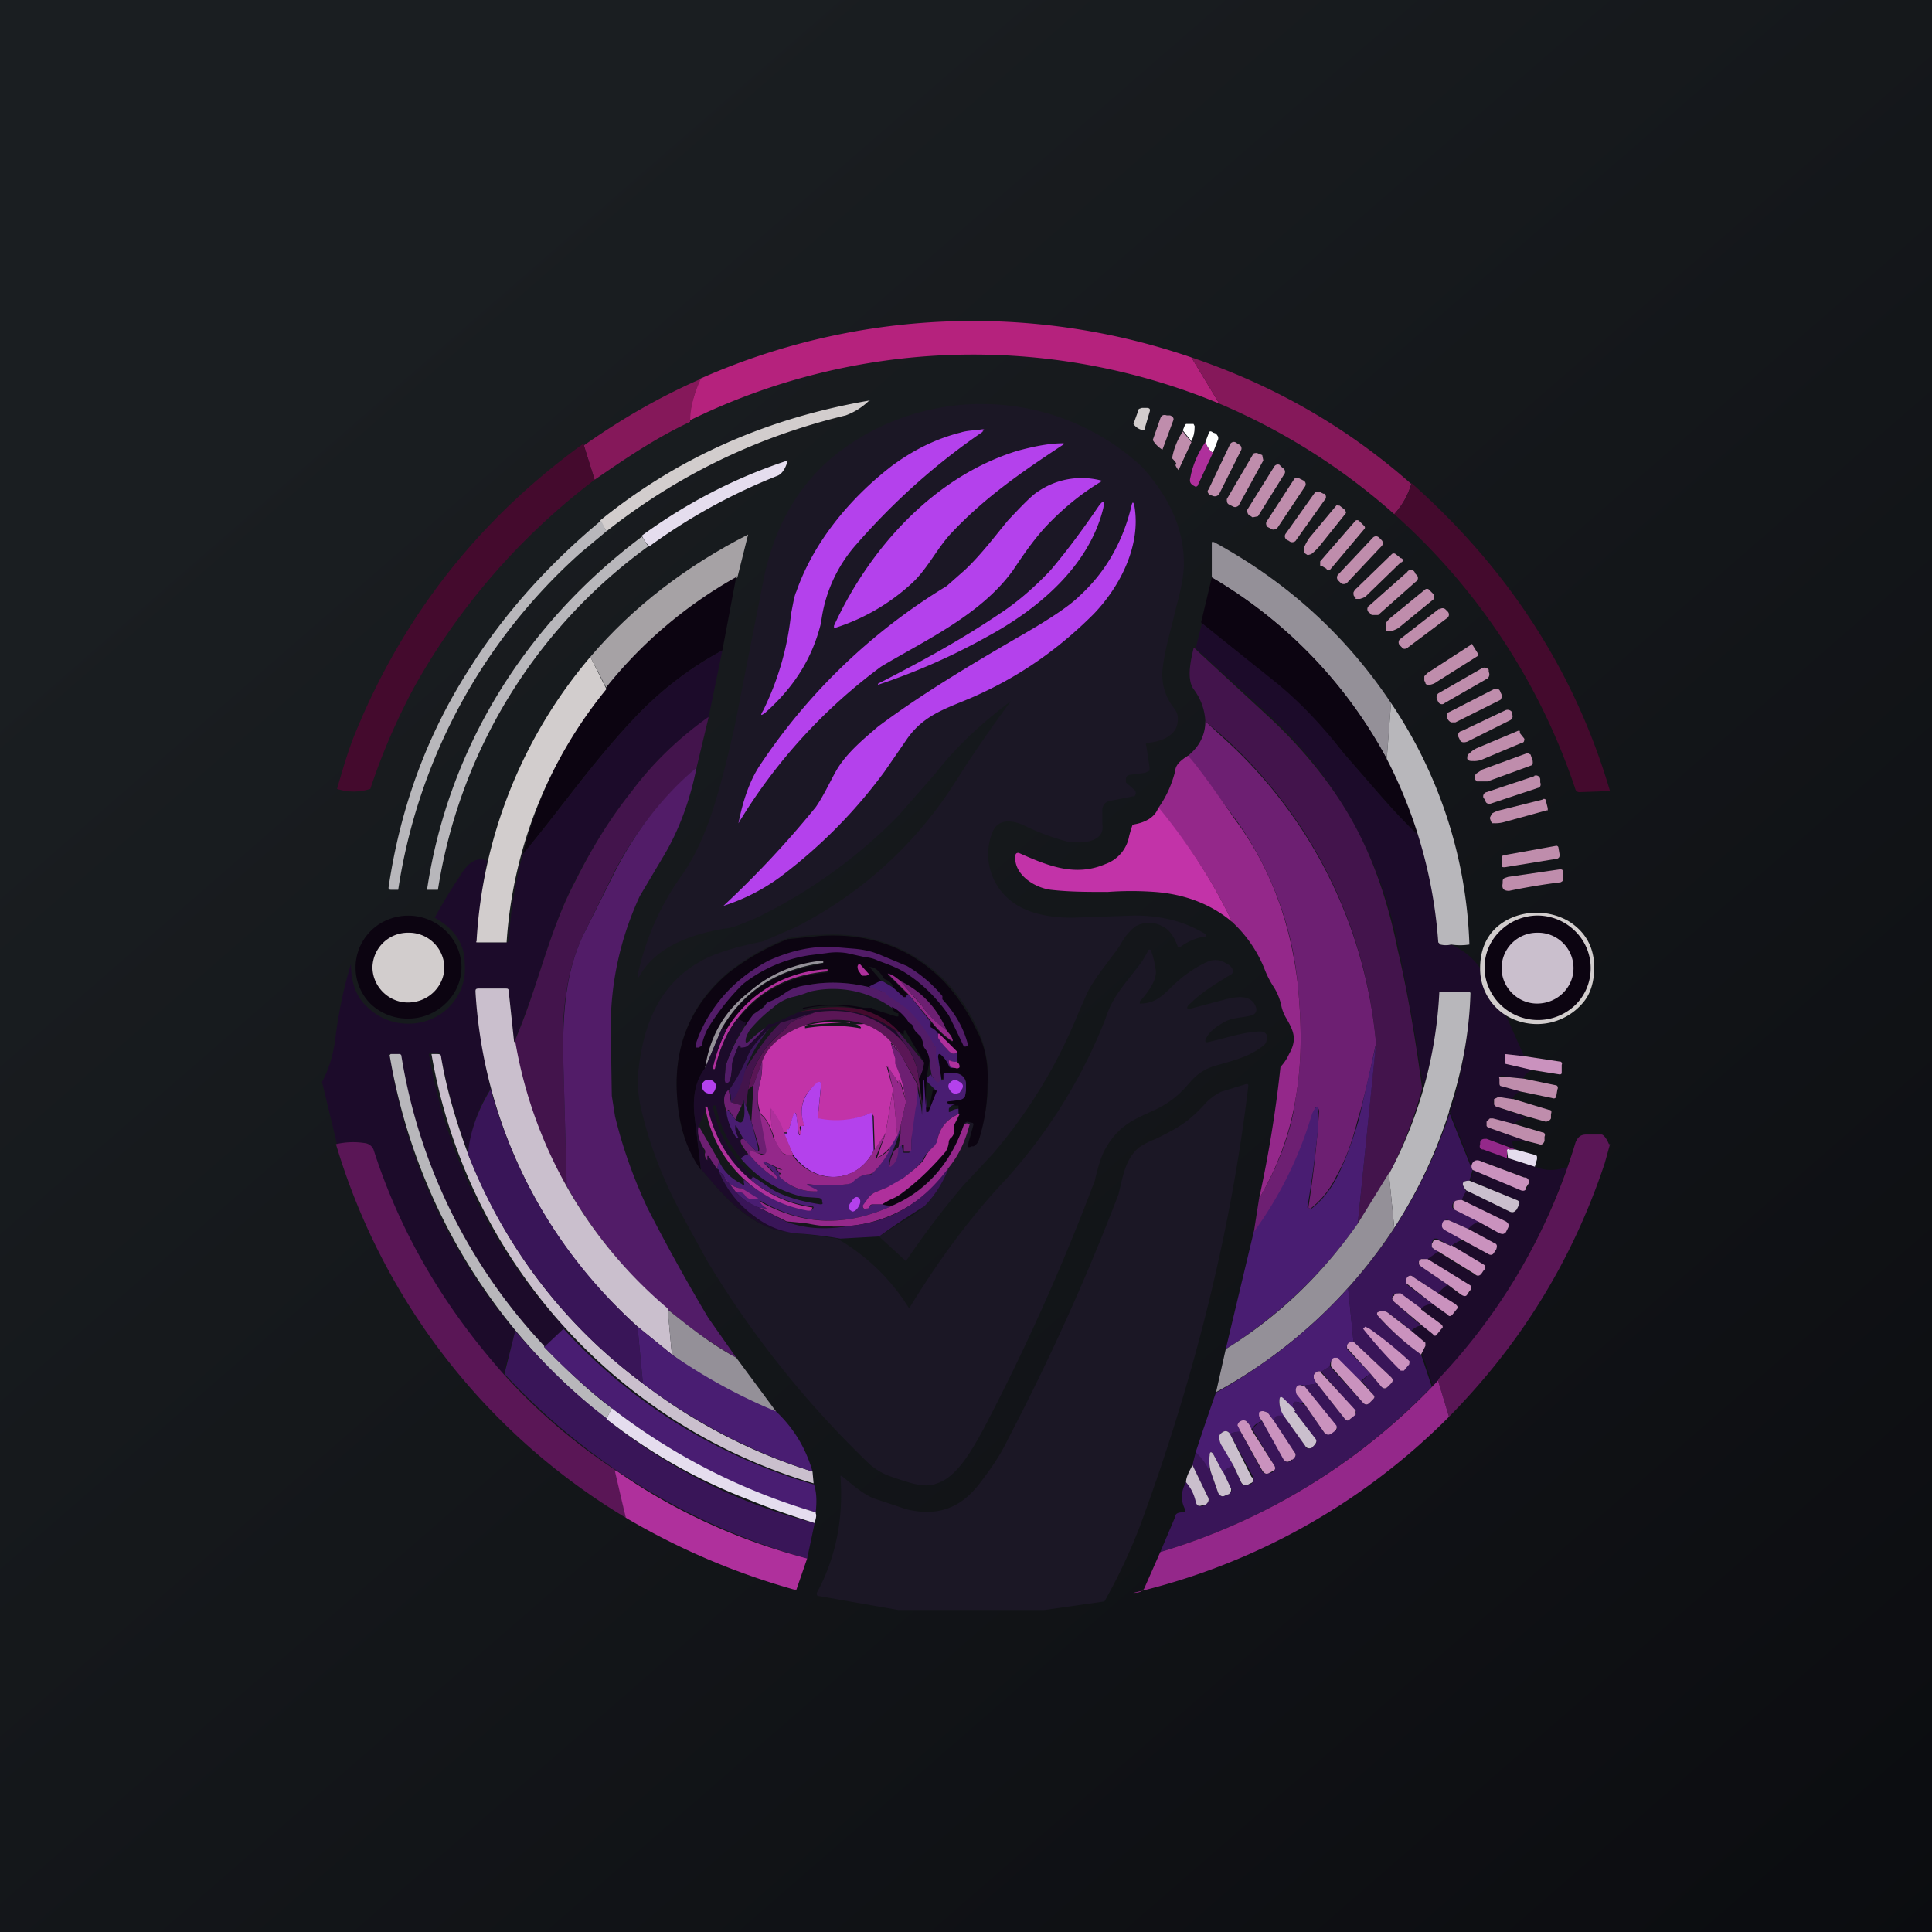 <!-- by TradingView --><svg width="18" height="18" viewBox="0 0 18 18" xmlns="http://www.w3.org/2000/svg"><rect x="0" y="0" width="18" height="18" fill="#808080" stroke="none"/><path fill="url(#a)" d="M0 0h18v18H0z"/><path d="m11.1 3.33.26.43a5.99 5.99 0 0 0-4.94.16c.01-.13.05-.26.1-.39a6.27 6.27 0 0 1 4.58-.2Z" fill="#B5227D"/><path d="M13.15 4.5c-.03.11-.08.2-.16.29a5.95 5.95 0 0 0-1.63-1.03l-.26-.43c.77.26 1.45.65 2.05 1.18ZM6.53 3.53c-.06.13-.1.26-.1.4-.32.15-.6.34-.89.54l-.1-.32c.34-.24.7-.45 1.09-.62Z" fill="#85185A"/><path d="M8.1 3.73a.62.62 0 0 1-.22.14c-.83.2-1.57.56-2.23 1.08l-.06-.1c.74-.6 1.58-.96 2.52-1.12Z" fill="#D2CDCD"/><path d="m8.19 11.52.22-.14c.09-.05.16-.1.2-.14.1-.1.17-.21.22-.35.1-.12.16-.25.2-.4l-.01-.02h-.04v-.02l.03-.01h.04l.02.03-.05.18c0 .03 0 .04.03.03l.02-.01c.02 0 .04-.03.05-.06.05-.16.08-.33.09-.52 0-.18-.03-.35-.1-.5a1.65 1.65 0 0 0-.3-.45c-.32-.32-.71-.46-1.17-.43-.13 0-.23.02-.3.03a2.16 2.16 0 0 0-.56.32c-.35.3-.51.7-.47 1.17.01.26.09.48.22.66.21.25.4.48.7.57a107.66 107.66 0 0 0 .57.08 1.9 1.9 0 0 1 .67.65c.27-.44.56-.84.9-1.2a4.92 4.92 0 0 0 .93-1.5c.06-.19.16-.3.3-.48a.8.8 0 0 0 .1-.16.02.02 0 0 1 .02 0c.03.07.04.14.05.2 0 .1-.08.2-.15.28v.01a.01.01 0 0 0 0 .01c.13 0 .2-.06.29-.15.1-.1.21-.18.34-.24a.18.18 0 0 1 .18.02l.02.01c.05.04.05.08 0 .1-.15.09-.27.17-.35.25-.06.05-.05.07.02.05l.3-.08c.12-.03.24-.04.28.07a.06.06 0 0 1 0 .05.06.06 0 0 1-.04.03c-.07.02-.16.02-.23.05-.08.04-.17.1-.2.18v.01a.01.01 0 0 0 .01.01h.01c.18-.04.35-.1.5-.1a.06.06 0 0 1 .05.03.06.06 0 0 1 0 .05c0 .02-.01.04-.04.06-.13.1-.27.13-.44.18a.47.47 0 0 0-.23.15c-.11.13-.2.2-.35.27-.18.08-.32.14-.44.35-.04.07-.07.17-.1.3a20.76 20.76 0 0 1-1.04 2.32c-.1.18-.24.44-.43.5-.12.05-.27-.01-.42-.06a.6.6 0 0 1-.21-.12 9.2 9.2 0 0 1-1.51-1.89l-.22-.4c-.17-.31-.3-.63-.38-.95-.04-.15-.06-.3-.04-.44.05-.45.22-.85.67-1.05.14-.06.3-.1.49-.14l.3-.13a3.79 3.79 0 0 0 1.5-1.37 11.83 11.83 0 0 1 .51-.74c-.25.19-.49.4-.7.67l-.35.4a4.76 4.76 0 0 1-1.32.95c-.14.06-.24.1-.29.1-.3.05-.64.16-.8.44-.02.03-.02.03-.02 0a2.5 2.5 0 0 1 .43-.96c.12-.18.2-.37.27-.58.08-.25.14-.5.2-.76l.28-1.42c.12-.55.39-.99.89-1.29a2.2 2.2 0 0 1 2.62.26c.24.26.4.56.4.91 0 .09-.02.22-.07.4-.06.26-.11.4-.13.6a.5.5 0 0 0 .11.35c.03.04.04.08.03.14-.02.12-.16.17-.27.18-.02 0-.03.01-.02.03l.03.2v.03l-.04.02-.15.02-.02.01-.01.02v.04l.08.07a.04.04 0 0 1 .01.04l-.01.02h-.02l-.2.04a.09.09 0 0 0-.06.03.09.09 0 0 0-.02.06v.13c.03.18-.22.18-.33.16a2.2 2.2 0 0 1-.4-.15c-.11-.05-.25-.07-.3.08a.55.55 0 0 0 .05.48c.15.24.43.3.7.3l.58-.02c.24 0 .45.05.64.16.04.02.04.04-.01.04a.53.53 0 0 0-.2.09c-.02.01-.03 0-.03-.01-.04-.1-.08-.15-.14-.18a.26.26 0 0 0-.25 0 .51.51 0 0 0-.14.17c-.1.15-.23.29-.31.45l-.08.18a4.74 4.74 0 0 1-.8 1.32l-.28.3a8.23 8.23 0 0 0-.53.7l-.01-.01-.24-.22Z" fill="#1B1725"/><path d="M10.66 4.01a.14.14 0 0 1-.1-.06l.04-.11.01-.03.03-.01h.04c.03 0 .04.01.03.04l-.05.17Z" fill="#D2CDCD"/><path d="M10.83 4.19a.27.27 0 0 1-.09-.09l.07-.2c.01-.03.03-.04.06-.03h.03c.03.01.04.03.03.05l-.1.27Z" fill="#BF8DAC"/><path d="m11.1 4.11-.08-.1.02-.05.01-.01h.07l.01.02v.01c0 .05-.01.09-.03.13Z" fill="#fff"/><path d="M9.16 4.02c-.44.3-.83.65-1.18 1.05a1.34 1.34 0 0 0-.33.73c-.08.33-.25.6-.52.84-.04.03-.05.03-.02-.02a2.65 2.65 0 0 0 .26-.9c.02-.1.03-.17.05-.21.16-.46.5-.87.89-1.17.19-.14.4-.25.64-.31.06-.02.14-.02.2-.03.02 0 .03 0 0 .02Z" fill="#B441EC"/><path d="m11.02 4.02.08.1-.12.26a.17.17 0 0 1-.03-.05c.02 0 .01-.02-.03-.06a.66.66 0 0 1 .1-.25Z" fill="#BF8DAC"/><path d="M11.3 4.22c-.03-.02-.05-.05-.07-.1l.03-.08c0-.02.02-.03.04-.01l.03.01.02.03v.02l-.05.13Z" fill="#fff"/><path d="m11.54 4.14-.03-.02a.04.04 0 0 0-.05.02l-.2.42c-.02.02 0 .04.01.05l.03.01c.02.01.05 0 .06-.02l.2-.4a.04.04 0 0 0-.02-.06Z" fill="#BF8DAC"/><path d="M9.91 4.14c-.41.27-.74.5-1.05.83-.13.14-.22.33-.36.46a1.91 1.91 0 0 1-.72.42h-.01v-.02c.33-.72.93-1.39 1.71-1.63.15-.04.29-.07.43-.07.01 0 .01 0 0 0Z" fill="#B441EC"/><path d="M11.23 4.12c.02.05.04.08.07.1l-.14.3c0 .01-.02.02-.03.01-.04-.02-.05-.04-.04-.08.02-.11.07-.23.14-.33Z" fill="#AF309C"/><path d="m5.44 4.15.1.32A6.25 6.25 0 0 0 3.86 6.4a5.94 5.94 0 0 0-.41.95.5.5 0 0 1-.31 0c.05-.17.1-.35.17-.52.45-1.1 1.16-2 2.13-2.7Z" fill="#440A2D"/><path d="m11.76 4.24-.05-.02c-.01 0-.04 0-.04.02l-.24.41c0 .02 0 .04.02.05l.04.02c.02.01.04 0 .05-.01l.23-.42-.01-.05Z" fill="#BF8DAC"/><path d="M7.34 4.29c-.02.07-.05.12-.09.14-.43.17-.83.39-1.2.66a.31.31 0 0 1-.07-.1c.41-.3.87-.54 1.36-.7Z" fill="#E5DDEE"/><path d="m11.95 4.36-.03-.03a.04.04 0 0 0-.05.02l-.25.4c0 .01 0 .04.02.05l.03.02.05-.01.25-.4a.04.04 0 0 0-.02-.05Z" fill="#BF8DAC"/><path d="M9.44 5.31c-.3.42-.83.66-1.23.9a5.06 5.06 0 0 0-1.33 1.46c.04-.2.1-.39.2-.54a5.54 5.54 0 0 1 1.74-1.67l.17-.15c.15-.14.3-.34.4-.46.14-.15.23-.24.28-.27a.72.72 0 0 1 .6-.1c-.2.12-.37.26-.53.43-.11.12-.2.25-.3.4Z" fill="#B441EC"/><path d="m12.15 4.48-.04-.02a.04.04 0 0 0-.05 0l-.26.4c-.01.02 0 .04.01.05l.04.02c.01.01.04 0 .05-.01l.26-.39a.04.04 0 0 0-.01-.05Z" fill="#BF8DAC"/><path d="M13.15 4.5c.9.8 1.52 1.75 1.85 2.87l-.28.01a.04.04 0 0 1-.04-.02 5.95 5.95 0 0 0-1.69-2.57.71.71 0 0 0 .16-.28Z" fill="#440A2D"/><path d="m12.33 4.6-.02-.01a.05.05 0 0 0-.06 0l-.27.38a.04.04 0 0 0 .01.06l.02.01c.02.02.05.01.06 0l.27-.38a.04.04 0 0 0 0-.06Z" fill="#BF8DAC"/><path d="M8.18 6.37c.39-.2.76-.4 1.13-.65.17-.11.34-.26.48-.41.16-.19.3-.38.45-.6.04-.05.05-.05.04.02-.13.54-.6.94-1.08 1.2a5.9 5.9 0 0 1-1.02.45v-.01Z" fill="#B441EC"/><path d="M6.74 8.44a9.09 9.09 0 0 0 .86-.92c.07-.1.13-.23.18-.32.09-.17.26-.31.4-.43.4-.3.87-.58 1.3-.83.28-.16.48-.29.58-.39.24-.22.4-.5.48-.83.01-.05.02-.05.03 0 .06.36-.13.74-.38 1-.3.3-.64.55-1.05.74-.27.13-.52.17-.7.44l-.2.29c-.28.38-.6.7-.97.98a1.84 1.84 0 0 1-.53.27Z" fill="#B441EC"/><path d="m12.53 4.75.01.02v.01l-.24.3a.49.49 0 0 1-.08.08.12.12 0 0 1-.03.01h-.01l-.03-.02V5.1a.5.5 0 0 1 .05-.09l.25-.3a.02.02 0 0 1 .02 0h.01l.05.04ZM12.36 5.3l-.05-.03h-.01v-.04l.33-.38a.03.03 0 0 1 .03 0l.05.05a.02.02 0 0 1 0 .03l-.32.38a.03.03 0 0 1-.03 0Z" fill="#BF8DAC"/><path d="m5.6 4.85.05.1-.24.2a5.26 5.26 0 0 0-1.7 3.14H3.65c-.02 0-.03 0-.03-.02.11-.75.36-1.43.76-2.05.33-.52.74-.97 1.22-1.37Z" fill="#B8B7BB"/><path d="m6.97 4.98-.1.4c-.48.27-.88.61-1.22 1.03l-.15-.29c.4-.47.9-.85 1.47-1.14Z" fill="#A6A2A5"/><path d="m5.98 5 .06.09a4.88 4.88 0 0 0-1.96 3.2h-.1a.01.01 0 0 1 0-.01c.2-1.32.92-2.47 2-3.28Z" fill="#B8B7BB"/><path d="m12.87 5.03-.02-.02a.04.04 0 0 0-.06 0l-.32.34a.04.04 0 0 0 0 .06l.02.02c.02.02.05.01.06 0l.32-.34a.04.04 0 0 0 0-.06Z" fill="#BF8DAC"/><path d="m12.96 6.55-.04.52a4.34 4.34 0 0 0-1.63-1.69v-.33h.02c.68.37 1.23.87 1.65 1.5Z" fill="#949098"/><path d="M13.05 5.2a.02.02 0 0 1 0 .04l-.33.32-.02.01-.03.01h-.04v-.02c-.02 0-.02-.02-.02-.04a.1.1 0 0 1 .03-.04l.33-.32a.03.03 0 0 1 .03 0l.05.04ZM13.11 5.33l-.35.31a.04.04 0 0 0 0 .07l.02.02h.06l.35-.31a.04.04 0 0 0 0-.07l-.01-.02a.04.04 0 0 0-.07 0Z" fill="#BF8DAC"/><path d="M12.92 7.07c.12.22.22.46.3.72-.26-.25-.4-.43-.7-.77-.2-.25-.41-.48-.64-.66l-.69-.56.1-.42a4.34 4.34 0 0 1 1.63 1.69ZM6.86 5.37l-.13.69c-.3.16-.57.37-.8.61-.41.43-.7.86-1.06 1.29a4.15 4.15 0 0 1 2-2.59Z" fill="#0C0411"/><path d="M13.36 5.54v.04l-.33.27a.2.2 0 0 1-.04.02.14.14 0 0 1-.03.01h-.05v-.06c0-.02.02-.04.04-.06l.33-.27a.03.03 0 0 1 .03 0l.05.05ZM13.41 5.67l-.36.28a.04.04 0 0 0-.01.06l.02.02c.01.02.04.02.06 0l.36-.27a.04.04 0 0 0 .01-.06l-.02-.02a.04.04 0 0 0-.06 0Z" fill="#BF8DAC"/><path d="m11.19 5.8.7.56c.22.18.43.4.63.66.3.34.44.52.7.77a4.4 4.4 0 0 1 .2 1.01.2.2 0 0 0 .1 0c.11.05.2.12.27.22 0 .19.09.33.24.44l.17.38-.18-.02v.09l.26.06a.14.14 0 0 0-.09.08l-.2-.03a.03.03 0 0 0-.02.02v.05c0 .01 0 .02.02.03l.18.05c-.04.01-.07.04-.08.07l-.13-.02c-.01 0-.02 0-.03.02-.02.01-.02.03-.01.05l.02.02.28.1a.41.41 0 0 0-.12.06l-.2-.05h-.02l-.02.02v.01l-.01.02a.04.04 0 0 0 .01.03l.02.01.34.12h-.11c-.02 0-.02 0-.02.02s.01.03.03.05l-.27-.09c-.03 0-.05 0-.05.03l-.01.02c0 .03 0 .04.03.05l.23.08.25.08c.1.04.2.04.3 0a5.5 5.5 0 0 1-1.25 2.04l-.1-.3.03-.07v-.03l-.13-.1a.16.16 0 0 1 .1-.06l.1.08c.01.02.03.02.04 0l.04-.05c.02-.02.01-.03 0-.04l-.2-.15a.16.16 0 0 1 .12-.04l.14.1c.01.02.03.01.04 0l.04-.05c.02-.02.01-.03 0-.04l-.17-.1a.33.33 0 0 1 .09-.09l.12.1.06-.01.03-.03c.02-.03.01-.05-.01-.06l-.4-.24.1-.07.35.22c.02.01.04 0 .06-.01l.02-.03c.03-.03.02-.05 0-.06l-.3-.17a.3.3 0 0 1 .12-.05l.22.12c.03.02.05.01.06-.01l.02-.03c.01-.03 0-.05-.02-.06l-.24-.13a.23.23 0 0 1 .1-.07l.2.11c.02.01.03 0 .05-.01l.02-.04c.01-.02 0-.04-.02-.06l-.41-.2c0-.03.02-.06.04-.09l.41.2c.03.01.04 0 .06-.02l.02-.04c.01-.02 0-.04-.02-.05L13.7 11l.03-.1.45.19c.03 0 .05 0 .05-.03l.02-.03c0-.03 0-.05-.04-.06l-.4-.15c-.04-.02-.08 0-.1.04l-.2-.5a4.06 4.06 0 0 0 .19-1.12h-.28v.01c-.02.3-.07.59-.16.88-.06-.43-.14-.87-.23-1.3a3.98 3.98 0 0 0-1.23-2.19l-.66-.6.06-.24Z" fill="#1C0B2A"/><path d="M13.77 6.1v.01l-.38.24a.15.15 0 0 1-.07.03c-.02 0-.04 0-.04-.02l-.01-.02V6.3l.03-.03.03-.02.37-.24a.01.01 0 0 1 .02 0l.05.08Z" fill="#BF8DAC"/><path d="m6.73 6.06-.13.63a2.9 2.9 0 0 0-.72.69c-.2.25-.37.53-.52.82-.25.48-.35 1-.57 1.5l-.05-.46c0-.02-.01-.03-.03-.03h-.25c-.02 0-.03 0-.03.03.02.3.07.6.14.9-.12.19-.19.39-.2.61-.12-.3-.2-.6-.26-.9 0-.03-.02-.04-.04-.04h-.05c-.02 0-.03.01-.02.03a4.95 4.95 0 0 0 1.26 2.53l-.19.18a5.14 5.14 0 0 1-1.36-2.73h-.07c-.01 0-.02 0-.01.01.15.96.54 1.82 1.17 2.57l-.11.4a5.81 5.81 0 0 1-1.24-2.13.1.1 0 0 0-.05-.02.7.7 0 0 0-.26.01L3 10.08c.07-.13.1-.25.12-.37.03-.26.08-.5.15-.73 0 .16.04.3.15.4.24.24.65.2.83-.08.06-.09.09-.2.08-.32 0-.19-.1-.33-.28-.43a5 5 0 0 1 .23-.38c.06-.1.14-.2.26-.15a4.71 4.71 0 0 0-.09.76h.27l.02-.01a4 4 0 0 1 .13-.81c.36-.43.65-.86 1.06-1.29.23-.24.5-.45.8-.61Z" fill="#1C0B2A"/><path d="m11.13 6.04.66.61c.35.32.62.66.81 1 .19.34.33.74.42 1.19.1.42.17.86.23 1.3a4 4 0 0 1-.31.8l-.29.46.17-1.68a4.35 4.35 0 0 0-1.59-3 .54.54 0 0 0-.11-.3c-.07-.1-.02-.29 0-.38Z" fill="#43144C"/><path d="m5.5 6.12.15.3a4.15 4.15 0 0 0-.93 2.36h-.27c-.01 0-.02 0-.01-.01A4.48 4.48 0 0 1 5.5 6.12Z" fill="#D2CDCD"/><path d="m13.8 6.23-.4.23a.05.05 0 0 0-.01.06l.01.02c.01.02.04.03.06.01l.4-.23a.05.05 0 0 0 .01-.06v-.02a.05.05 0 0 0-.07-.01ZM13.98 6.45c.01.02.02.04.01.05l-.01.02-.42.21h-.04a.07.07 0 0 1-.04-.07c0-.02.01-.02.03-.03l.41-.21h.02c.02 0 .03 0 .04.03Z" fill="#BF8DAC"/><path d="M13.52 8.8a.2.2 0 0 1-.1 0l-.02-.02a4.4 4.4 0 0 0-.48-1.71l.04-.52a4.27 4.27 0 0 1 .73 2.25.55.55 0 0 1-.17 0Z" fill="#B8B7BB"/><path d="m14.02 6.62-.4.19a.04.04 0 0 0-.03.06l.01.02c.01.03.04.03.07.02l.4-.2a.04.04 0 0 0 .02-.05v-.02a.05.05 0 0 0-.07-.02Z" fill="#BF8DAC"/><path d="m6.6 6.69-.11.46c-.32.28-.57.6-.76.96l-.3.61c-.18.38-.2.82-.18 1.22l.03 1.12a4 4 0 0 1-.49-1.35c.22-.5.32-1.03.57-1.5.15-.3.32-.58.52-.83.2-.27.44-.5.72-.7Z" fill="#43144C"/><path d="M12.82 9.72c-.05.24-.1.48-.17.71-.05.2-.11.37-.2.53a.84.84 0 0 1-.24.3.02.02 0 0 1-.02-.01 10.23 10.23 0 0 0 .1-.9c-.01-.04-.02-.05-.04-.02a3.58 3.58 0 0 1-.57 1.16l.05-.32c.18-.31.3-.62.34-.93.06-.33.06-.69.02-1.08a3.17 3.17 0 0 0-.58-1.53l-.44-.59c.1-.08.16-.19.16-.32l.26.24a4.35 4.35 0 0 1 1.33 2.76Z" fill="#6D1F72"/><path d="M14.2 6.88a.02.02 0 0 1 0 .02.02.02 0 0 1-.02.02l-.38.16a.22.22 0 0 1-.08.01c-.02 0-.04 0-.05-.02 0-.02 0-.04.02-.05a.22.22 0 0 1 .07-.05l.38-.16a.03.03 0 0 1 .02 0v.02l.04.05ZM14.28 7.1a.02.02 0 0 1 0 .01.03.03 0 0 1-.01.02l-.41.15h-.1l-.02-.02v-.03l.01-.02.03-.02.03-.02.41-.15h.02l.02.01.02.06Z" fill="#BF8DAC"/><path d="M11.07 7.04c.07.08.22.28.44.6.32.43.51.94.58 1.52.04.4.04.75-.02 1.08-.05.31-.16.62-.34.93a11.4 11.4 0 0 0 .2-1.23.43.43 0 0 0 .08-.12c.08-.14.04-.22-.03-.34a.38.38 0 0 1-.04-.1.54.54 0 0 0-.07-.18.87.87 0 0 1-.08-.15 1.21 1.21 0 0 0-.31-.46c-.18-.38-.41-.73-.69-1.06.08-.11.13-.23.16-.35 0-.03.02-.06.04-.08a.45.45 0 0 1 .08-.06Z" fill="#94288A"/><path d="M6.49 7.15c-.06.3-.16.58-.31.83l-.22.37c-.18.39-.27.8-.27 1.22l.01.64.03.19c.07.29.17.57.3.85a18.28 18.28 0 0 0 .57 1.03l.26.37a4.23 4.23 0 0 1-1.58-1.6l-.03-1.1c-.01-.41 0-.85.18-1.23l.3-.6c.19-.37.44-.7.76-.97Z" fill="#521C68"/><path d="m14.3 7.23-.45.15a.04.04 0 0 0-.03.05l.02.03c0 .02.02.03.04.03l.45-.15c.02 0 .03-.03.02-.05v-.03a.04.04 0 0 0-.06-.03ZM14.42 7.53v.02h-.01l-.4.11a.3.3 0 0 1-.09.01h-.02l-.01-.02-.01-.03.02-.04a.25.25 0 0 1 .07-.03l.4-.1a.02.02 0 0 1 .03 0l.02.08Z" fill="#BF8DAC"/><path d="M10.8 7.53c.27.33.5.68.68 1.06-.2-.17-.45-.26-.72-.28a3 3 0 0 0-.44 0c-.18 0-.36 0-.53-.02-.16-.02-.35-.15-.33-.32a.03.03 0 0 1 .01-.02.03.03 0 0 1 .03 0c.27.12.52.22.8.1a.34.34 0 0 0 .22-.26 1.29 1.29 0 0 1 .03-.1l.02-.01c.11-.02.19-.07.22-.15Z" fill="#C233A8"/><path d="m14 7.97.5-.09a.02.02 0 0 1 .02.02l.01.06c0 .02 0 .03-.02.04l-.49.08c-.02 0-.03 0-.03-.02v-.08a.03.03 0 0 1 .02-.01ZM14 8.23v-.01c0-.02 0-.03.02-.04l.03-.01.48-.07c.02 0 .03 0 .03.02v.06c.01.02 0 .03-.02.04a5.75 5.75 0 0 0-.48.08c-.05 0-.07-.02-.06-.07Z" fill="#BF8DAC"/><path d="M14.03 9.46a.51.51 0 0 1-.24-.44c0-.23.11-.4.32-.48a.6.6 0 0 1 .5.04c.18.11.26.28.24.5-.01.1-.04.19-.1.26a.56.56 0 0 1-.72.12Z" fill="#D2CDCD"/><path d="M4.3 9.01a.47.47 0 0 1-.15.34.5.5 0 0 1-.35.14.5.5 0 0 1-.35-.14.48.48 0 0 1 .16-.78.5.5 0 0 1 .54.1.48.48 0 0 1 .15.34ZM14.82 9.02c0 .13-.05.25-.14.34a.5.5 0 0 1-.81-.16.47.47 0 0 1 .1-.52.5.5 0 0 1 .36-.15.5.5 0 0 1 .35.15.48.48 0 0 1 .14.34Z" fill="#0C0411"/><path d="M3.8 9.34c.19 0 .34-.15.34-.33a.33.33 0 0 0-.34-.32.33.33 0 0 0-.33.32c0 .18.15.33.33.33Z" fill="#D2CDCD"/><path d="M14.32 9.35c.19 0 .34-.15.34-.33a.33.33 0 0 0-.34-.33.33.33 0 0 0-.33.33c0 .18.15.33.33.33Z" fill="#CABFCD"/><path d="M8.98 10.48c-.12.35-.34.6-.66.75a.2.2 0 0 1-.1-.01.7.7 0 0 1 .1-.06.4.4 0 0 0 .1-.05c.14-.11.27-.24.39-.39a.2.2 0 0 0 .03-.09l.01-.03a.1.1 0 0 0 .03-.09l.01-.03a.24.24 0 0 0 .05-.1.07.07 0 0 1-.01-.05v-.03H8.9l-.07-.01c-.02-.02-.02-.03 0-.03l.1-.01.05-.03a.08.08 0 0 0 .02-.06v-.07a.1.1 0 0 0-.05-.08.11.11 0 0 0-.1 0L8.83 10 8.8 10l-.01.05h-.02l-.03-.21c0-.03 0-.04.03-.02l.07.1c0 .01 0 .02.02.03h.04c.02 0 .03 0 .03-.02V9.9a.14.14 0 0 1-.01-.09l-.17-.17h-.01a.15.15 0 0 0-.06-.06.02.02 0 0 1-.02-.03l.02-.02c.05.06.1.12.15.15.05.04.06.04.03-.02l-.04-.05a.85.85 0 0 0-.43-.46.32.32 0 0 0-.11-.07h-.01l.2.2c-.01 0-.02 0-.03.02h-.02l-.1-.1c0-.02-.02-.05-.06-.07a.06.06 0 0 1-.03-.02c-.02-.04-.07-.1-.12-.1-.02 0-.02 0 0 .01l.11.13-.11.05c-.2-.05-.4-.06-.6-.02a.45.45 0 0 0-.18.07l-.18.1a.12.12 0 0 0-.04.03c-.02.03-.06.04-.09.07l-.07.1-.08-.05c.21-.27.5-.41.84-.44v-.02H7.7c-.41.03-.72.22-.93.56h-.02a.02.02 0 0 1-.01 0l-.01-.02c.2-.35.52-.54.94-.6v-.01a1.2 1.2 0 0 0-1.1.99c-.08.1-.12.25-.1.43l.06.51c-.13-.18-.2-.4-.22-.66-.04-.48.12-.87.47-1.17a2.16 2.16 0 0 1 .56-.32l.3-.03c.46-.03.85.11 1.16.43.12.13.22.28.3.45.08.15.11.32.1.5 0 .19-.03.36-.08.52-.01.03-.03.05-.05.06h-.02c-.03.02-.04 0-.03-.02l.05-.18c0-.01 0-.02-.02-.02l-.04-.01-.02.01-.01.03Z" fill="#0C0411"/><path d="m8.07 8.92-.18-.04a.6.6 0 0 0-.19 0l-.16.02a1.32 1.32 0 0 0-.62.27 2.15 2.15 0 0 0-.33.42.65.65 0 0 0-.05.14c0 .02-.02.02-.03.03h-.03c0-.04.02-.08.03-.11.13-.31.35-.54.65-.7.2-.09.38-.13.57-.13l.24.02c.1.01.17.03.24.06l.24.1a1.25 1.25 0 0 1 .33.28v.03c.12.13.2.27.24.43L9 9.75h-.02a14.32 14.32 0 0 0-.14-.29c-.11-.16-.25-.3-.41-.4-.08-.05-.17-.08-.25-.11a.32.32 0 0 0-.1-.03Z" fill="#521C68"/><path d="m6.73 9.57-.16.38c.04-.28.17-.52.4-.7a1.2 1.2 0 0 1 .7-.3v.02c-.42.06-.73.25-.94.6Z" fill="#949098"/><path d="M8.1 9.07v.01l-.03.01h-.04l-.02-.03A.08.08 0 0 1 7.99 9L8 8.98h.01l.09.1ZM6.87 9.49a1.11 1.11 0 0 0-.2.47h-.03c.02-.13.07-.25.13-.37a1.15 1.15 0 0 1 .94-.56v.02c-.35.03-.63.17-.84.44Z" fill="#AF309C"/><path d="m8.39 9.14.1.12.1.11c.06.09.14.16.23.23l.04.05c.03.06.02.06-.03.02a.78.78 0 0 1-.15-.15l-.21-.25-.2-.2c-.01 0 0 0 0 0 .05.01.08.04.12.07Z" fill="#94288A"/><path d="m8.22 9.14.1.06.1.09h.02c0-.02.02-.02.03-.02l.2.25v.05c.04.02.06.04.07.06v.04l.08.1c.04.05.07.06.1.03v.1a.1.1 0 0 1-.07-.02h-.01c0 .05.02.07.06.07h-.04a.04.04 0 0 1-.02-.02.26.26 0 0 0-.07-.1c-.02-.02-.03-.01-.03.02l.03.2c0 .02 0 .02.02.01v-.05c0-.01.01-.02.03-.01h.05a.12.12 0 0 1 .09.02.1.1 0 0 1 .04.07v.07l-.01.06a.09.09 0 0 1-.06.03l-.08.01c-.03 0-.03.01-.01.03h.07c-.04 0-.06.02-.07.04v.03h.01a.13.13 0 0 1 .08-.03v.05a.32.32 0 0 0-.2.26c0 .01 0 .02-.02.03a1 1 0 0 1-.05.05.33.33 0 0 0-.06.08c-.03.06-.14.14-.19.18a.56.56 0 0 1-.14.08l-.12.05a.2.2 0 0 0-.06.05 1.76 1.76 0 0 0-.05.08v.01a.02.02 0 0 0 .03.01c.01 0 .02 0 .03-.02a.1.1 0 0 1 .03-.02H8.22a.2.2 0 0 0 .1.01c-.43.2-.83.19-1.23-.04-.02-.01-.02 0 0 .01a.2.2 0 0 0 .04.05c.02.01.01.01 0 .01l-.06-.01a.5.5 0 0 1-.21-.14c.03-.01.07 0 .1.04l.02.02h.08c.02 0 .02 0 0 0l-.15-.1h-.02a.2.2 0 0 1-.14-.1.1.1 0 0 0-.05-.05c0-.02-.01-.03-.02-.03l.02-.07c.04.09.11.16.21.21.02.02.03.01.02-.01v-.03a1.25 1.25 0 0 0 .62.29v-.01l.02-.01a.01.01 0 0 0 0-.02h-.01a1.13 1.13 0 0 1-.58-.26c.02 0 .03 0 .03-.02.09.05.18.13.26.16.11.05.24.08.37.1.02 0 .03 0 .02-.02v-.01c0-.02-.02-.03-.04-.03l-.14-.01a1.06 1.06 0 0 1-.58-.36l.06-.04.04.03c.07.08.14.14.2.18.05.04.06.03.02-.02a.43.43 0 0 0-.1-.1H7.1l.01-.02h.01a6.07 6.07 0 0 0 .13.07c-.03 0-.03 0-.01.02l.03.02h-.01v.03c.09.09.2.14.33.14.02 0 .02 0 0-.02l-.08-.03v-.02c.13.02.26.02.39 0l.03-.01c.04-.05.1-.07.16-.08h.03a.82.82 0 0 0 .17-.25l.06-.1.03-.1v.07l-.06.16a.48.48 0 0 0-.04.13c0 .02 0 .03.02 0 .04-.02.06-.08.06-.15l.03-.04h.01l.01.06c0 .02.01.02.02.02h.04l.02-.03v-.1a19.5 19.5 0 0 1 .05-.5l.04.19a.94.94 0 0 1 .01.09 3.71 3.71 0 0 0 0-.33h.02a11.23 11.23 0 0 0 .03.3l.08-.2-.1-.1.05-.05c.07.1.09.08.07-.08l-.03-.08V9.75l-.02-.01a1.29 1.29 0 0 0-.27-.35.46.46 0 0 0-.1-.07.35.35 0 0 1-.1-.08l-.02-.01a.17.17 0 0 1-.1-.04l.1-.05Z" fill="#491D72"/><path d="m8.1 9.19.1.04.04.01c.03.04.06.06.1.08l.1.07a1.29 1.29 0 0 1 .27.36.4.4 0 0 0 .01 0V9.86l.03.08c.02.16 0 .19-.07.08l-.02-.12a.2.2 0 0 0-.05-.13l-.01-.03a.2.2 0 0 0-.02-.07l-.04-.04a.13.13 0 0 1-.03-.06.04.04 0 0 0-.02-.02h-.02l-.02-.04a.36.36 0 0 0-.14-.12.94.94 0 0 0-.77-.15.92.92 0 0 1-.16.05.43.43 0 0 0-.18.1c-.08.06-.15.13-.21.2a.3.3 0 0 0-.04.08c-.01.05 0 .06.04.02.04-.04.1-.09.17-.13l-.2.2-.06.01v-.02h-.02a.67.67 0 0 0-.06.18.6.6 0 0 1-.02.15l-.02.02h-.02l-.01-.03.01-.14a1.66 1.66 0 0 1 .26-.48l.1-.07a.12.12 0 0 1 .03-.04c.08-.03.14-.07.18-.1a.45.45 0 0 1 .18-.06c.2-.04.4-.03.6.02Z" fill="#521C68"/><path d="M8.82 9.6c-.1-.07-.17-.14-.23-.23a1.36 1.36 0 0 0-.1-.11 1.45 1.45 0 0 1-.1-.12c.2.1.34.25.43.46Z" fill="#6D1F72"/><path d="M4.8 9.7a4.17 4.17 0 0 0 1.42 2.49l.04.43-.32-.26a4.54 4.54 0 0 1-1.51-3.12c0-.02 0-.03.03-.03h.25c.02 0 .03 0 .03.03l.05.47Z" fill="#CABFCD"/><path d="M13.5 10.36c-.12.38-.29.74-.51 1.08l-.05-.5a4.01 4.01 0 0 0 .47-1.7h.28l.01.01c-.01.37-.08.74-.2 1.1Z" fill="#B8B7BB"/><path d="m8.13 9.4.22.07h.02v-.03c-.04 0-.05-.03-.06-.06.06.03.1.07.14.12l.02.03.02.01.02.02c0 .03.02.05.03.06l.04.04a.2.2 0 0 1 .02.07l.01.03a.2.2 0 0 1 .05.13c-.03.14-.04.28-.03.43h.02l.01-.01.03-.15h.04l-.08.2h-.02a11.23 11.23 0 0 1-.02-.3H8.6a3.71 3.71 0 0 1 0 .24l-.04-.25c.03-.05.04-.1.05-.15l-.17-.29a.01.01 0 0 0-.02 0v.03c.02.02.02.02 0 0l-.04-.02a.75.75 0 0 0-.37-.22 1.15 1.15 0 0 0-.53 0v-.01c.2-.04.38-.04.57 0h.08Z" fill="#0C0411"/><path d="M8.01 9.4c.15.04.28.11.37.22l-.04-.02c-.28-.2-.56-.22-.9-.17.19-.05.38-.06.57-.03Z" fill="#440A2D"/><path d="m8.34 9.6.1.14a.89.89 0 0 0-.84-.31l-.33.1-.1.05c-.1.1-.17.18-.2.25-.05.12-.11.23-.18.33-.05.04-.06.1-.02.22.02.08.04.15.09.22h.02a.23.23 0 0 1-.03-.08c0-.04 0-.05.02 0l.05.09c-.05 0-.04.05.04.14l-.06.04a1.08 1.08 0 0 1-.23-.49h-.03c.05.27.18.48.37.66 0 .01 0 .02-.03.02a1.2 1.2 0 0 1-.4-.68l-.01.01v.04l-.06.14c-.02.06 0 .14.05.23v.02c0 .02 0 .05.02.07h.01v-.04h.01l.08.12s.02.01.02.03c.07.17.19.3.34.42.13.08.25.13.37.15a3.9 3.9 0 0 1-.18-.03c-.3-.1-.49-.32-.7-.57l-.06-.5c-.02-.2.02-.34.1-.44l.16-.38v.01a.02.02 0 0 0 .02.01h.02c-.06.12-.1.24-.13.36v.02h.02v-.01c.04-.17.1-.33.21-.47l.08.04c-.08.12-.14.25-.19.4l-.01.13.01.03h.02l.02-.02a.6.6 0 0 0 .02-.15c0-.04.03-.1.06-.18h.01v.02h.01c.04 0 .06-.01.07-.02.03-.03.1-.09.19-.2h.04l.24-.11c.34-.05.62-.03.9.17Z" fill="#1C0B2A"/><path d="M8.44 9.74c.07.1.11.2.12.31l.03.25-.04-.2-.16-.28a.65.65 0 0 0-.34-.28.89.89 0 0 0-.6.03c-.18.08-.3.18-.35.32l-.08.22-.05.04c.04-.23.15-.4.32-.54l.03-.03a.2.2 0 0 1 .1-.08l.18-.07c.35-.05.63.06.84.31Z" fill="#5A1656"/><path d="m7.6 9.43-.18.07a.2.2 0 0 0-.1.08l-.03.03a.85.85 0 0 0-.32.54l-.02.16-.02-.06-.02.05-.1-.03c.07-.09.1-.19.13-.3.1-.16.2-.31.33-.44l.33-.1Z" fill="#43144C"/><path d="M8.05 9.54c.14.05.25.14.34.28l-.08-.1H8.3a1.5 1.5 0 0 0 .05.15 2.17 2.17 0 0 1 0 .04c.05.12.08.23.09.36a.85.85 0 0 0-.06-.21v.01c0 .02-.01.02-.02 0a2.52 2.52 0 0 0-.1-.14l.06.22-.07.41-.1.16-.01-.32a.03.03 0 0 0-.02-.02.03.03 0 0 0-.03 0 .8.8 0 0 1-.46.05l-.01-.02.03-.3v-.02a.02.02 0 0 0-.03 0c-.14.1-.18.23-.13.38a.01.01 0 0 1 0 .01.01.01 0 0 1-.01.01h-.01c-.01 0-.02 0-.02.02l.01.03c0 .05-.01.05-.02 0l-.02-.14c0-.04-.02-.04-.03 0l-.04.12c0 .01 0 .01 0 0h-.01l-.01.03H7.3a.7.7 0 0 0-.12-.22v-.01c0 .1.01.2.04.3-.04-.13-.08-.2-.13-.24a.4.4 0 0 1-.03-.15c0-.03 0-.08.02-.14a.65.65 0 0 0 .02-.2c.05-.14.17-.24.35-.32a1.13 1.13 0 0 1 .47-.04v-.01l-.42.03v.03c.18-.03.35-.03.51 0 .01 0 .02 0 0-.02a.1.1 0 0 0-.06-.02.5.5 0 0 0 .1 0Z" fill="#C233A8"/><path d="M7.17 9.58c-.1.12-.18.25-.23.4-.02.1-.06.2-.13.3 0-.06 0-.1-.02-.12.07-.1.13-.21.18-.33.03-.07.1-.15.2-.25Z" fill="#391558"/><path d="m8.38 9.62.23.28c-.01.06-.02.1-.05.15a.59.59 0 0 0-.12-.31l-.1-.14.04.02Z" fill="#43144C"/><path d="M8.92 9.8c-.03.03-.06.02-.1-.03a.68.68 0 0 1-.08-.1v-.04h.01l.17.17Z" fill="#AF309C"/><path d="m8.39 9.82.16.29c0 .07 0 .14-.02.22l-.04.29v.1l-.01.01h-.06v-.06H8.4l-.03.03.02-.14v-.07l.05-.22a1.18 1.18 0 0 0-.1-.36v-.03a2.17 2.17 0 0 0 0-.02 1.5 1.5 0 0 1-.04-.14l.09.1Z" fill="#6D1F72"/><path d="M12.65 11.4c-.33.47-.74.86-1.23 1.17l.26-1.09a3.58 3.58 0 0 0 .54-1.09.24.24 0 0 1 .03-.06c.02-.03.03-.02.03 0v.18a10.3 10.3 0 0 1-.1.74h.01l.01.01h.02c.1-.08.18-.18.24-.3.08-.16.14-.33.2-.53l.16-.7-.17 1.67Z" fill="#491D72"/><path d="M5.07 12.55c.2.2.4.4.63.57l-.05.1a5.45 5.45 0 0 1-2.02-3.39l.01-.01h.08s.02 0 .02.02a5.14 5.14 0 0 0 1.33 2.7Z" fill="#B8B7BB"/><path d="M4.36 10.75c.34.86.88 1.58 1.63 2.14.47.36 1 .64 1.58.82l.01.11a5.06 5.06 0 0 1-3.56-4h.05c.02 0 .04 0 .04.03.05.3.14.6.25.9Z" fill="#CABFCD"/><path d="m14.2 9.84.33.05a.02.02 0 0 1 .02.03v.07c0 .01 0 .02-.02.02l-.25-.04-.26-.06v-.09l.18.02Z" fill="#CA92BE"/><path d="m7.09 10.38.06.33a.04.04 0 0 1-.01.04.04.04 0 0 1-.04 0 .23.23 0 0 1-.1-.03H7l.01.06c-.02 0-.04-.02-.04-.03-.08-.1-.09-.14-.04-.14l.1.1c.04.03.05.02.04-.03L7 10.45l.02-.34.08-.22c0 .06 0 .13-.02.2a.68.68 0 0 0-.02.14c0 .06 0 .11.03.15Z" fill="#6D1F72"/><path d="M8.92 9.9c.02.01.02.03.02.04 0 .01-.02.02-.04.01-.04 0-.06-.02-.06-.07h.01a.1.1 0 0 0 .07.01Z" fill="#AF309C"/><path d="m8.44 10.27-.05.22-.03.1-.04-.44-.05-.22c-.01 0-.01 0 0 0l.09.14c0 .02.01.02.01 0v-.01h.01l.06.2Z" fill="#94288A"/><path d="m14.2 10.05.29.06c.02 0 .03.02.02.04l-.01.06c0 .02-.02.03-.04.02l-.29-.06-.18-.05c-.02 0-.02-.02-.02-.03v-.04a.02.02 0 0 1 0-.02H14l.2.02Z" fill="#BF8DAC"/><path d="M6.54 10.13c.01.04.04.06.08.06.03 0 .05-.04.05-.08a.07.07 0 0 0-.08-.05.06.06 0 0 0-.05.07ZM8.94 10.08a.05.05 0 0 1 .03.03.05.05 0 0 1-.01.04l-.02.03-.03.01c-.03 0-.05-.01-.07-.05a.05.05 0 0 1 0-.04c.03-.04.06-.05.1-.02ZM8.14 10.72c-.16.32-.55.32-.75.04l-.1-.22.02.02h.02v-.04h.02l.04-.13c.01-.03.02-.03.03 0l.02.15c0 .05.02.05.02 0v-.05h.02a.01.01 0 0 0 .01-.01c-.05-.16-.01-.28.13-.4h.02a.02.02 0 0 1 .01.02l-.03.31v.01h.01a.8.8 0 0 0 .48-.05h.01l.01.02v.01l.01.32Z" fill="#B441EC"/><path d="M9.73 15H8.37l-.74-.13c-.02 0-.02-.01-.02-.03.18-.33.25-.7.22-1.09h.01c.1.08.2.17.3.21l.3.1c.28.07.5 0 .68-.23.1-.13.2-.27.27-.42a21.6 21.6 0 0 0 1.03-2.28c.04-.16.06-.31.17-.42.03-.03.1-.07.18-.1.2-.1.3-.15.47-.34.05-.05.1-.08.14-.1l.23-.07c.02 0 .02 0 .02.02-.17 1.42-.53 2.8-1.01 4.1a5.27 5.27 0 0 1-.33.7l-.56.08Z" fill="#1B1725"/><path d="M4.57 10.14c.24.87.7 1.61 1.37 2.22l.05.53a4.84 4.84 0 0 1-1.63-2.14c.02-.22.1-.42.21-.6Z" fill="#391558"/><path d="m8.36 10.58-.06.1a.47.47 0 0 1-.13.11s-.01 0 0 0l.08-.23.07-.41.04.43Z" fill="#AF309C"/><path d="m6.79 10.16.02.11.1.03-.06.13-.06-.09h-.01v.04c-.05-.11-.04-.18 0-.22Z" fill="#6D1F72"/><path d="m6.95 10.3.05.15.06.23c.01.05 0 .06-.04.02a1.1 1.1 0 0 1-.1-.1l-.05-.09c-.02-.04-.02-.03-.02.01a.23.23 0 0 0 .03.08h-.02a.58.58 0 0 1-.09-.22v-.03h.02l.06.08c.07.07.1.01.08-.18l.02.06Z" fill="#491D72"/><path d="m14.1 10.24.33.1c.02 0 .03.01.02.04v.04c-.01.02-.03.03-.05.03l-.18-.05-.28-.09a.04.04 0 0 1-.02-.02v-.05l.04-.02.13.02Z" fill="#BF8DAC"/><path d="m7.3 10.54.09.22c-.05 0-.09 0-.11-.03a.69.69 0 0 1-.06-.1.94.94 0 0 1-.04-.31c.05.07.1.14.12.22Z" fill="#AF309C"/><path d="m7.22 10.62.06.11c.02.03.06.04.1.03.2.28.6.28.76-.04l.11-.16-.09.22c0 .02 0 .02.01.01.05-.02.1-.06.13-.1-.04.09-.1.17-.17.24l-.03.01a.22.22 0 0 0-.16.08l-.03.01c-.13.02-.26.02-.39 0v.01l.08.04c.02.01.02.02 0 .02a.46.46 0 0 1-.34-.14v-.02h.02l-.03-.03c-.02-.02-.02-.02 0-.02l.03.01h.01a6.05 6.05 0 0 1-.17-.08l-.01.01.11.11c.04.05.03.06-.02.02-.06-.04-.13-.1-.2-.18-.01-.02-.02-.04-.01-.06H7l.1.04a.04.04 0 0 0 .04-.03v-.02l-.06-.33c.05.03.1.11.13.24Z" fill="#94288A"/><path d="M6.98 10.98a1.13 1.13 0 0 0 .59.27l-.01.02-.01.01h-.02a1.17 1.17 0 0 1-.96-.97h.02c.06.26.18.49.39.67Z" fill="#AF309C"/><path d="m13.5 10.36.2.5.02.04-.03.1c-.07 0-.08.03-.03.1a.26.26 0 0 0-.04.08c-.06 0-.08.01-.09.05v.02l.02.02.23.11a.23.23 0 0 0-.1.07l-.18-.08a.04.04 0 0 0-.05.01v.01c-.02.03-.02.05.01.06l.18.1a.3.3 0 0 0-.12.06l-.13-.07h-.03a.08.08 0 0 0-.02.05v.03a.2.2 0 0 0 .06.04l-.1.07h-.03a.04.04 0 0 0-.05.02.04.04 0 0 0 .02.05l.25.17a.33.33 0 0 0-.09.08l-.23-.15c-.02-.02-.04-.02-.06 0v.07l.24.18a.16.16 0 0 0-.11.04l-.19-.13-.02-.01c-.02 0-.04 0-.05.02-.02.02-.01.04.01.06l.25.22a.16.16 0 0 0-.09.05 3.53 3.53 0 0 0-.22-.17c-.03-.02-.07-.02-.1 0v.02c.12.14.26.26.41.37l.1.3a5.84 5.84 0 0 1-2.53 1.54l.14-.33c0-.03.03-.04.07-.04a.02.02 0 0 0 .02-.01v-.02c-.04-.08-.04-.16.01-.25a.4.4 0 0 1 .1.18c0 .04.02.05.06.04l.02-.01c.03-.02.04-.05.02-.08l-.14-.29.03-.12c.06.04.1.1.14.18l.07.2c.02.03.04.04.07.02l.03-.01c.02-.02.03-.03.02-.05l-.08-.16.1-.06.07.15c.01.04.04.05.07.03h.02c.03-.02.04-.05.02-.08l-.21-.39a.2.2 0 0 1 .1-.02l.2.37c.02.02.04.03.07.01h.02c.03-.02.04-.04.02-.07l-.2-.33a.16.16 0 0 1 .1-.08l.19.35c.01.03.04.04.07.02l.01-.01c.03-.02.04-.05.02-.07l-.2-.29c.01-.03.03-.05.05-.05a.3.3 0 0 1 .06 0l.19.28c.01.03.03.03.06.02l.02-.02c.03-.02.03-.04.01-.06l-.19-.26c-.02-.04-.02-.07 0-.09h.02l.08.03.18.26c.02.02.04.02.06 0l.04-.02c.02-.01.02-.03 0-.05l-.29-.37.12-.02.26.33c.02.02.03.02.05 0l.04-.04c.02-.01.02-.03 0-.04l-.31-.36.08-.05.31.34c.02.02.04.02.06 0l.03-.03c.02-.02.02-.03 0-.05l-.1-.12a.35.35 0 0 1 .08-.07l.1.12c.02.02.04.02.06 0l.03-.03c.02-.02.02-.04 0-.06l-.35-.33-.05-.5a4.54 4.54 0 0 0 .95-1.64Z" fill="#391558"/><path d="m8.94 10.38-.05.1v.03a.1.1 0 0 1-.04.1l-.01.02a.2.2 0 0 1-.03.1c-.12.14-.25.27-.4.38a.4.4 0 0 1-.1.06.7.7 0 0 0-.09.05h-.09s-.02 0-.03.02c0 .02-.02.02-.03.02a.02.02 0 0 1-.03-.02v-.01l.05-.07a.19.19 0 0 1 .06-.05l.12-.05.14-.08c.05-.04.16-.12.2-.18a.33.33 0 0 1 .05-.08l.05-.05.02-.03c.02-.13.09-.21.2-.26Z" fill="#AF309C"/><path d="m14.1 10.47.27.08c.02 0 .03.02.02.04v.04c-.01.03-.03.04-.05.03l-.12-.03-.34-.12a.04.04 0 0 1-.03-.02v-.04l.01-.01.02-.02h.03l.19.05Z" fill="#BF8DAC"/><path d="M8.83 10.9a1.28 1.28 0 0 1-1.3.5 4.01 4.01 0 0 0-.2-.02l-.26-.13.06.01c.01 0 .02 0 0-.01a.2.2 0 0 1-.05-.05c-.01-.02 0-.02.01 0 .4.22.8.23 1.23.03.32-.14.54-.4.66-.75.01-.01.03-.02.04-.01.01 0 .02 0 .01.02-.04.15-.1.28-.2.4Z" fill="#94288A"/><path d="m6.51 10.49.19.33-.02.07-.08-.12h-.01v.04c0 .01 0 .01 0 0-.02-.02-.03-.05-.02-.07v-.02c-.06-.09-.08-.17-.06-.23Z" fill="#6D1F72"/><path d="m15 10.66-.05.18c-.3.9-.78 1.68-1.45 2.36l-.1-.33v-.02a5.5 5.5 0 0 0 1.28-2.21c.02-.04.04-.07.1-.07h.14c.02 0 .05.04.07.09Z" fill="#5A1656"/><path d="M14.12 10.7v.01h-.06l-.02.01v.07l-.22-.08c-.03 0-.04-.02-.03-.05v-.02c.01-.03.03-.03.06-.03l.27.1Z" fill="#94288A"/><path d="M4.69 12.8a5.33 5.33 0 0 0 1.05.9l.09.44a6.08 6.08 0 0 1-2.7-3.48.7.7 0 0 1 .27-.01.1.1 0 0 1 .08.06c.25.78.66 1.47 1.21 2.09Z" fill="#5A1656"/><path d="M8.37 10.7c0 .07-.02.13-.06.16-.02.02-.03.01-.02-.01 0-.04.02-.08.04-.13l.04-.03Z" fill="#6D1F72"/><path d="m14.12 10.71.18.05s.02 0 .02.02v.02l-.02.07-.25-.08-.01-.07c0-.01.01-.02.02-.01h.06Z" fill="#E5DDEE"/><path d="M13.72 10.9a.06.06 0 0 1-.01-.04c.01-.05.05-.06.09-.04l.4.15c.04 0 .05.03.04.06l-.02.03c0 .03-.02.04-.05.03l-.45-.19Z" fill="#CA92BE"/><path d="M8.83 10.9a.99.99 0 0 1-.22.34 6.53 6.53 0 0 0-.42.28l-.36.02a3.9 3.9 0 0 0-.42-.05.76.76 0 0 1-.37-.15.98.98 0 0 1-.34-.42.1.1 0 0 1 .05.05l.11.14c.05.06.12.1.21.14l.25.13c.18.07.38.08.6.04.37-.03.67-.21.91-.53Z" fill="#391558"/><path d="m12.94 10.93.05.51a4.64 4.64 0 0 1-1.66 1.53l.09-.4c.5-.31.9-.7 1.23-1.17l.29-.47Z" fill="#949098"/><path d="M6.75 10.97a.2.2 0 0 0 .14.1h.02l.16.1c.01 0 .01 0 0 0h-.09l-.03-.02c-.02-.04-.06-.05-.09-.04l-.11-.14Z" fill="#94288A"/><path d="m13.69 11 .44.18c.03.01.03.03.02.05l-.02.04c-.02.02-.03.03-.06.02l-.41-.2c-.05-.06-.04-.09.03-.09Z" fill="#CABFCD"/><path d="M7.93 11.2c-.03.03-.03.07 0 .08.01.02.05 0 .07-.04.02-.03.02-.07 0-.08-.02-.02-.05 0-.07.04Z" fill="#B441EC"/><path d="m13.62 11.18.41.2c.03.02.03.04.02.06l-.02.04c-.02.02-.03.02-.06.01l-.2-.11-.22-.11-.01-.02v-.02c0-.04.02-.05.08-.05ZM13.68 11.45l.24.13c.03.01.03.03.02.06l-.02.03c-.01.02-.03.03-.06.01l-.22-.12-.18-.1c-.03-.02-.03-.04-.02-.07.01-.02.02-.02.03-.02h.03l.18.08ZM13.52 11.6l.3.18c.02.01.03.03 0 .06l-.02.03c-.02.02-.04.02-.06 0l-.34-.21a.21.21 0 0 1-.06-.04v-.03l.02-.04h.03l.13.06ZM13.3 11.73l.39.24c.02.01.03.03 0 .06l-.02.03c-.01.02-.03.02-.06 0l-.12-.09-.25-.17-.02-.02v-.03l.02-.02h.06ZM13.4 12.05l.16.1c.02.02.03.03.01.05l-.04.05c-.01.01-.03.02-.04 0l-.14-.1-.23-.18a.04.04 0 0 1-.02-.05l.01-.02c.02-.02.04-.02.06 0l.23.15Z" fill="#CA92BE"/><path d="m12.56 12 .05.5c-.04 0-.06.02-.06.04a.04.04 0 0 0 0 .03l.22.23a.35.35 0 0 0-.09.07l-.22-.21h-.03c-.02 0-.04.03-.04.07l-.08.05c-.03-.01-.05 0-.07.03v.03l.03.05-.12.02c-.03-.01-.05 0-.07.01v.06l.08.1-.08-.02h-.02c-.02.02-.02.05 0 .09l-.09-.1c-.04-.05-.05-.04-.05.01 0 .04.01.08.05.13h-.06c-.02 0-.04.02-.04.05l-.06-.08-.03-.01-.04.01v.03c0 .02 0 .04.02.05a.16.16 0 0 0-.1.08.15.15 0 0 0-.05-.08h-.05l-.02.02v.02l.02.06a.2.2 0 0 0-.1.02c-.02-.03-.05-.04-.09 0a.04.04 0 0 0-.01.03c0 .03.01.06.04.09l.09.17-.1.06-.08-.15c-.02-.04-.03-.04-.04 0v.15a.53.53 0 0 0-.13-.18 30.27 30.27 0 0 1 .19-.56h.01c.46-.26.87-.58 1.22-.97Z" fill="#491D72"/><path d="m13.24 12.2.19.14c.01.01.02.03 0 .04l-.04.05c-.01.02-.03.02-.04 0l-.1-.08-.26-.22c-.02-.02-.03-.04 0-.06 0-.02.02-.02.04-.02h.02l.19.14Z" fill="#CA92BE"/><path d="m6.86 12.65.37.5c-.02.01-.05 0-.1-.01a5.16 5.16 0 0 1-.87-.52l-.04-.42c.2.16.4.32.64.45Z" fill="#949098"/><path d="m13.15 12.4.13.11v.03l-.04.08a2.43 2.43 0 0 1-.41-.37v-.02c.03-.02.07-.02.1 0l.22.17ZM13.08 12.77h-.03a4.52 4.52 0 0 1-.35-.39l.02-.02.04.02a3.5 3.5 0 0 1 .37.3.02.02 0 0 1 0 .02v.01l-.05.06Z" fill="#CA92BE"/><path d="M6.26 12.62a5.16 5.16 0 0 0 .97.53c.17.16.28.35.34.56a5.3 5.3 0 0 1-1.58-.82l-.05-.53.32.26Z" fill="#491D72"/><path d="M7.58 13.82c.03.08.03.17.02.27a2.35 2.35 0 0 0-.18-.05 5.75 5.75 0 0 1-2.35-1.49l.18-.17a5.06 5.06 0 0 0 2.33 1.45Z" fill="#491D72"/><path d="M5.65 13.22a5.09 5.09 0 0 0 1.94.97l-.07.33A6.03 6.03 0 0 1 4.7 12.8l.1-.4c.26.3.54.58.86.82Z" fill="#391558"/><path d="m12.61 12.5.35.33c.02.02.02.04 0 .06l-.03.03c-.02.02-.04.02-.06 0l-.1-.12-.21-.23-.01-.01v-.02c0-.02.02-.04.06-.04ZM12.68 12.87l.11.12c.02.02.02.03 0 .05l-.03.03c-.02.02-.04.02-.06 0l-.3-.34c0-.04 0-.07.03-.08h.03l.22.22ZM12.3 12.78l.33.36v.04l-.05.04c-.02.02-.03.02-.05 0l-.26-.33a.18.18 0 0 1-.03-.05v-.03c.02-.03.04-.04.07-.03Z" fill="#CA92BE"/><path d="m13.4 12.87.1.33a6.1 6.1 0 0 1-2.94 1.64c.05 0 .08-.01.1-.04l.15-.34a5.84 5.84 0 0 0 2.59-1.6Z" fill="#94288A"/><path d="m12.15 12.91.3.37c.01.02 0 .04-.01.05l-.04.03c-.02.01-.04.01-.06-.01l-.18-.26-.08-.1c-.01-.03-.01-.05 0-.07.02-.02.04-.02.07 0Z" fill="#CA92BE"/><path d="m12.06 13.15.2.26c.01.02 0 .04-.02.06l-.02.02c-.03.01-.05 0-.06-.02l-.2-.28a.25.25 0 0 1-.04-.13c0-.05.01-.06.05-.02l.1.1Z" fill="#CABFCD"/><path d="M7.6 14.1c.01.02 0 .05-.01.09-.19-.06-.4-.13-.62-.22a5.1 5.1 0 0 1-1.32-.75l.05-.1a5.75 5.75 0 0 0 1.9.97Z" fill="#E5DDEE"/><path d="m11.87 13.24.19.29c.02.02.01.05-.02.07h-.01c-.03.03-.05.02-.07 0l-.2-.36a.14.14 0 0 1-.03-.05v-.03a.05.05 0 0 1 .05-.01l.03.01.06.08ZM11.66 13.32l.21.33c.02.03.01.05-.02.06l-.02.01c-.03.02-.05.01-.07-.02l-.2-.36-.03-.06a.05.05 0 0 1 .03-.04.05.05 0 0 1 .05 0c.02.02.04.04.05.08Z" fill="#CA92BE"/><path d="m11.46 13.36.2.4c.03.02.02.05-.01.06l-.02.01c-.03.02-.06 0-.07-.03l-.07-.15-.1-.17a.15.15 0 0 1-.03-.1.04.04 0 0 1 .01-.02c.04-.04.07-.03.09 0ZM11.39 13.7l.08.17c0 .02 0 .03-.02.05l-.03.01c-.03.02-.05.01-.07-.02l-.07-.2a.4.4 0 0 1-.01-.15c0-.04.02-.04.04 0l.08.15ZM11.11 13.65l.14.29c.02.03.01.06-.02.08h-.02c-.04.02-.06.01-.07-.03a.4.4 0 0 0-.09-.18c0-.05.03-.1.06-.16Z" fill="#CABFCD"/><path d="M5.74 13.7c.54.38 1.14.65 1.78.82l-.1.29H7.4a6.56 6.56 0 0 1-1.57-.67l-.1-.43Z" fill="#AF309C"/><defs><linearGradient id="a" x1="3.35" y1="3.12" x2="21.9" y2="24.43" gradientUnits="userSpaceOnUse"><stop stop-color="#1A1E21"/><stop offset="1" stop-color="#06060A"/></linearGradient></defs></svg>